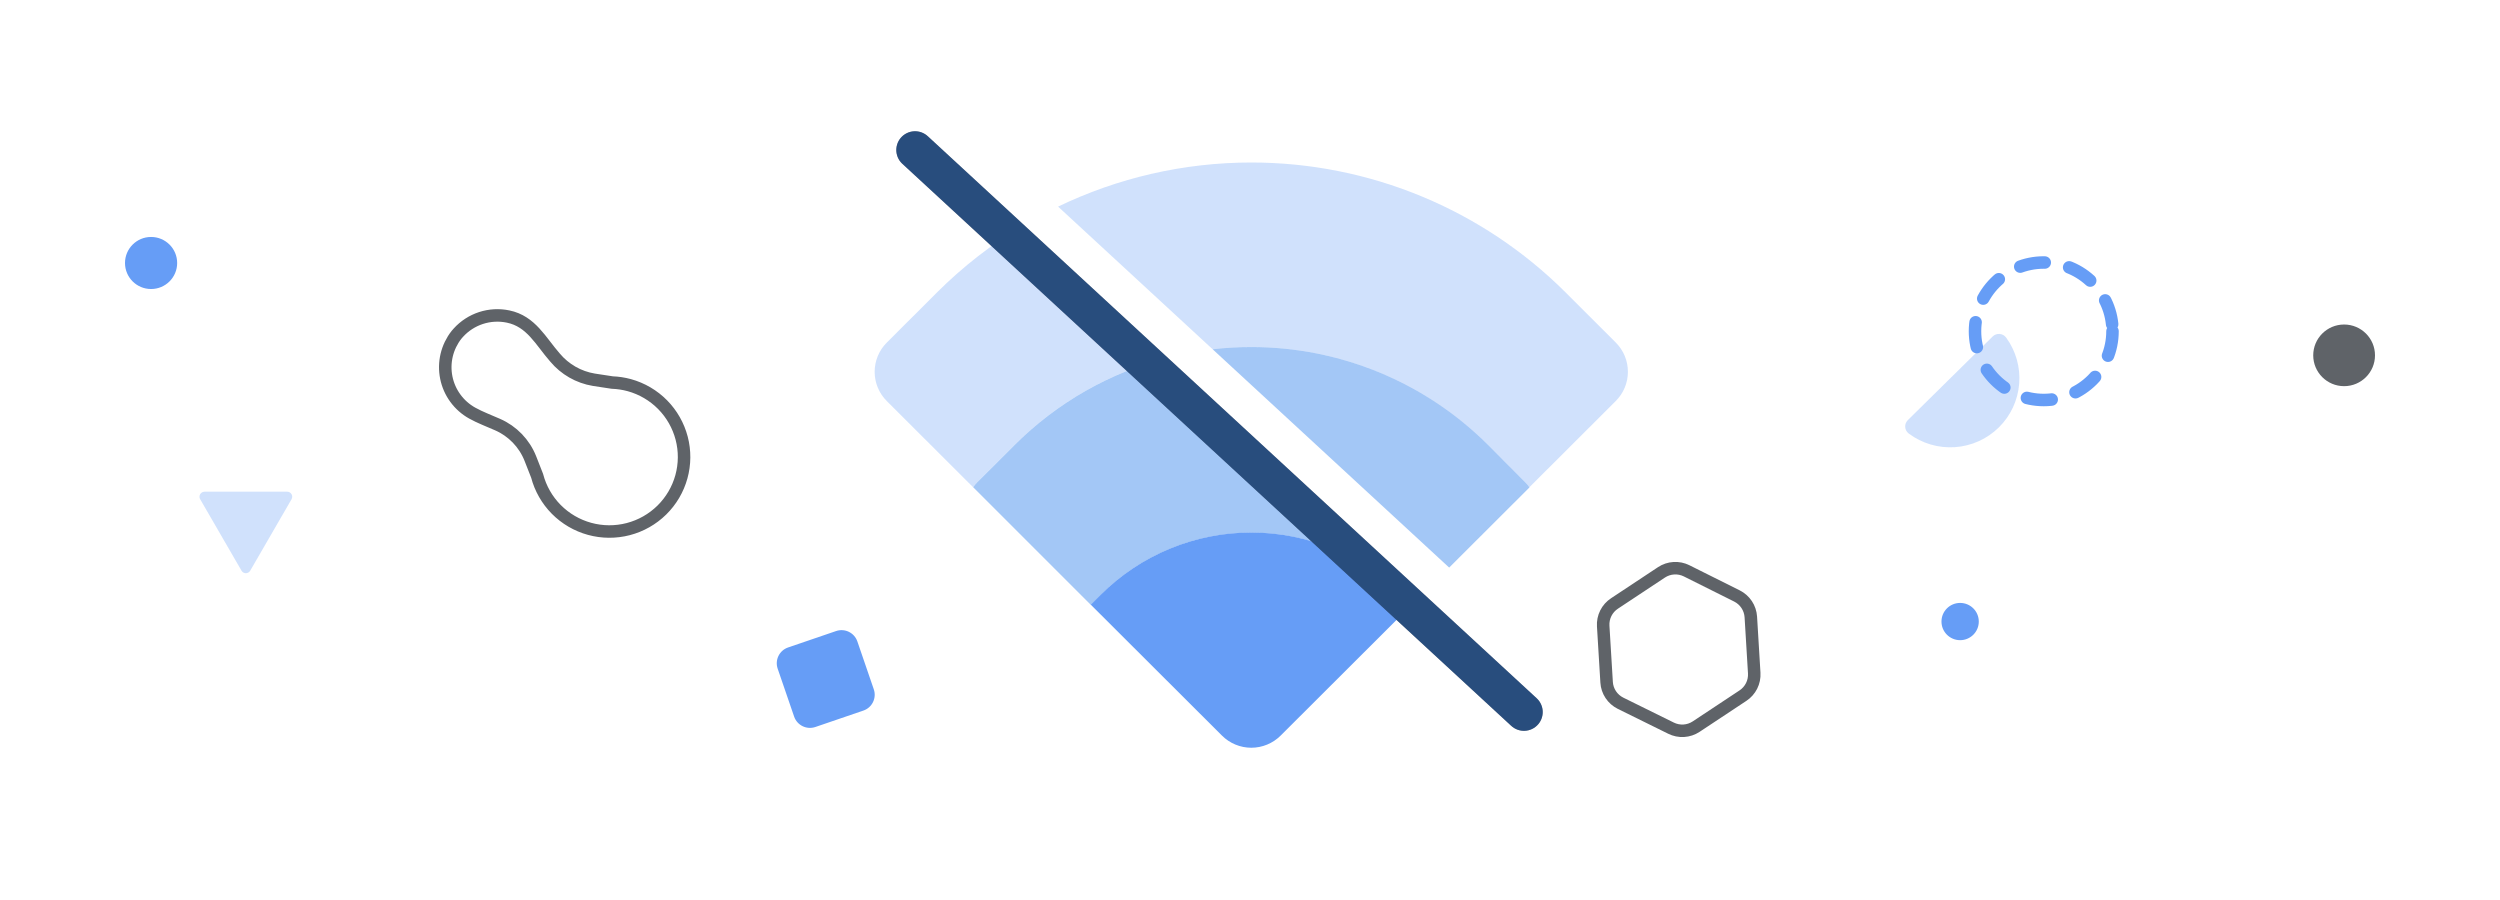 <svg width="200" height="72" viewBox="0 0 200 72" fill="none" xmlns="http://www.w3.org/2000/svg">
<path d="M69.904 55.148L68.589 51.315C68.349 50.617 67.587 50.245 66.888 50.484L63.047 51.797C62.347 52.036 61.975 52.796 62.214 53.495L63.53 57.327C63.77 58.026 64.531 58.398 65.231 58.159L69.071 56.846C69.771 56.606 70.144 55.846 69.904 55.148Z" fill="#669DF6"/>
<path d="M50.343 30.812C49.898 30.691 49.441 30.621 48.98 30.604L47.511 30.38C46.292 30.179 45.186 29.546 44.396 28.598C43.254 27.298 42.498 25.703 40.647 25.322C39.928 25.172 39.182 25.213 38.483 25.44C37.785 25.668 37.158 26.074 36.666 26.618C36.615 26.672 36.564 26.733 36.516 26.791C36.141 27.269 35.875 27.822 35.734 28.413C35.594 29.003 35.584 29.616 35.704 30.211C35.824 30.806 36.072 31.368 36.431 31.858C36.789 32.348 37.249 32.755 37.781 33.05C38.425 33.411 39.144 33.669 39.802 33.965C41.004 34.49 41.948 35.468 42.429 36.686L42.971 38.067C43.236 39.079 43.764 40.004 44.5 40.749C45.237 41.493 46.157 42.031 47.168 42.308C48.178 42.586 49.245 42.593 50.259 42.329C51.273 42.065 52.2 41.539 52.947 40.805C53.693 40.07 54.233 39.152 54.511 38.144C54.79 37.135 54.798 36.071 54.534 35.059C54.27 34.046 53.744 33.121 53.009 32.375C52.273 31.63 51.354 31.091 50.343 30.812V30.812Z" stroke="#5F6368" stroke-linecap="round" stroke-linejoin="round"/>
<path d="M187.529 30.893C188.894 30.893 190 29.789 190 28.427C190 27.066 188.894 25.961 187.529 25.961C186.164 25.961 185.058 27.066 185.058 28.427C185.058 29.789 186.164 30.893 187.529 30.893Z" fill="#5F6368"/>
<path d="M156.811 51.214C157.635 51.214 158.303 50.547 158.303 49.724C158.303 48.901 157.635 48.234 156.811 48.234C155.986 48.234 155.318 48.901 155.318 49.724C155.318 50.547 155.986 51.214 156.811 51.214Z" fill="#669DF6"/>
<path d="M12.087 23.122C13.239 23.122 14.173 22.19 14.173 21.04C14.173 19.89 13.239 18.957 12.087 18.957C10.934 18.957 10 19.89 10 21.04C10 22.19 10.934 23.122 12.087 23.122Z" fill="#669DF6"/>
<path d="M132.918 45.788L129.169 48.271C128.869 48.466 128.627 48.737 128.466 49.056C128.306 49.375 128.233 49.731 128.256 50.087L128.529 54.581C128.55 54.933 128.664 55.273 128.859 55.568C129.054 55.862 129.323 56.1 129.64 56.258L133.678 58.251C133.995 58.409 134.347 58.482 134.7 58.461C135.053 58.44 135.394 58.326 135.689 58.132L139.438 55.649C139.733 55.454 139.971 55.185 140.129 54.869C140.287 54.553 140.359 54.202 140.338 53.849L140.066 49.353C140.043 49.001 139.929 48.66 139.734 48.366C139.539 48.072 139.27 47.834 138.954 47.676L134.929 45.666C134.613 45.508 134.26 45.436 133.907 45.458C133.554 45.479 133.213 45.593 132.918 45.788V45.788Z" stroke="#5F6368" stroke-linecap="round" stroke-linejoin="round"/>
<path d="M22.989 39.336H16.356C16.286 39.337 16.217 39.356 16.156 39.392C16.096 39.428 16.046 39.479 16.011 39.541C15.976 39.602 15.959 39.671 15.96 39.742C15.96 39.812 15.979 39.881 16.015 39.941L19.328 45.666C19.364 45.724 19.414 45.773 19.474 45.806C19.533 45.84 19.601 45.857 19.669 45.857C19.738 45.857 19.805 45.84 19.864 45.806C19.924 45.773 19.974 45.724 20.01 45.666L23.326 39.935C23.36 39.874 23.378 39.807 23.378 39.737C23.378 39.668 23.36 39.6 23.326 39.54C23.293 39.48 23.244 39.43 23.184 39.394C23.125 39.358 23.058 39.338 22.989 39.336V39.336Z" fill="#8AB4F8" fill-opacity="0.4"/>
<path d="M152.622 33.614C152.55 33.687 152.494 33.773 152.458 33.869C152.422 33.965 152.408 34.067 152.416 34.169C152.424 34.271 152.453 34.37 152.503 34.459C152.553 34.548 152.621 34.626 152.704 34.686C153.765 35.478 155.076 35.863 156.398 35.773C157.72 35.682 158.965 35.121 159.908 34.192C160.85 33.263 161.428 32.026 161.535 30.708C161.642 29.39 161.272 28.078 160.492 27.009C160.432 26.926 160.355 26.857 160.266 26.806C160.177 26.756 160.078 26.725 159.977 26.716C159.875 26.707 159.772 26.72 159.676 26.754C159.579 26.788 159.491 26.843 159.418 26.914L152.622 33.614Z" fill="#8AB4F8" fill-opacity="0.4"/>
<circle cx="163.5" cy="26.5" r="5.5" stroke="#669DF6" stroke-linecap="round" stroke-dasharray="2 2"/>
<path fill-rule="evenodd" clip-rule="evenodd" d="M81.861 18.026C79.369 19.512 77.049 21.31 74.961 23.393L70.943 27.407C70.635 27.714 70.391 28.078 70.224 28.48C70.058 28.881 69.972 29.311 69.972 29.745C69.972 30.18 70.058 30.61 70.224 31.011C70.391 31.412 70.635 31.777 70.943 32.084L77.848 38.978C77.941 38.842 78.046 38.715 78.162 38.598L81.185 35.581C84.576 32.197 88.784 29.815 93.346 28.627L81.861 18.026ZM97.011 27.941C98.032 27.823 99.063 27.762 100.101 27.762C107.195 27.762 113.999 30.575 119.016 35.581L122.039 38.598C122.155 38.715 122.26 38.842 122.353 38.978L129.258 32.084C129.566 31.777 129.811 31.413 129.978 31.012C130.145 30.611 130.232 30.181 130.232 29.747C130.233 29.312 130.148 28.882 129.982 28.481C129.816 28.079 129.572 27.714 129.265 27.407L125.247 23.393C118.578 16.738 109.534 13 100.104 13C94.7 13 89.423 14.228 84.647 16.528L97.011 27.941Z" fill="#8AB4F8" fill-opacity="0.4"/>
<path fill-rule="evenodd" clip-rule="evenodd" d="M93.348 28.629C88.788 29.817 84.582 32.198 81.192 35.581L78.168 38.598C78.053 38.715 77.948 38.843 77.855 38.979L87.262 48.387L88.046 47.605C89.628 46.023 91.508 44.768 93.577 43.912C95.646 43.056 97.864 42.615 100.104 42.615C102.344 42.615 104.562 43.056 106.631 43.912C108.7 44.768 110.58 46.023 112.162 47.605L112.946 48.387L113.814 47.521L93.348 28.629ZM115.933 45.407L122.36 38.992C122.267 38.856 122.162 38.729 122.046 38.611L119.023 35.581C114.006 30.575 107.202 27.763 100.107 27.763C99.068 27.763 98.035 27.823 97.012 27.942L115.933 45.407Z" fill="#1A73E8" fill-opacity="0.4"/>
<path fill-rule="evenodd" clip-rule="evenodd" d="M112.947 48.373L102.449 58.849C101.827 59.47 100.984 59.819 100.104 59.819C99.225 59.819 98.381 59.47 97.759 58.849L87.262 48.373L88.046 47.591C89.629 46.009 91.508 44.754 93.577 43.898C95.646 43.042 97.864 42.601 100.104 42.601C102.344 42.601 104.562 43.042 106.631 43.898C108.7 44.754 110.58 46.009 112.163 47.591L112.947 48.373Z" fill="#669DF6"/>
<path d="M73.204 12L121.917 56.965" stroke="#323336" stroke-width="3" stroke-linecap="round"/>
<path d="M73.204 12L121.917 56.965" stroke="#1A73E8" stroke-opacity="0.4" stroke-width="3" stroke-linecap="round"/>
</svg>
